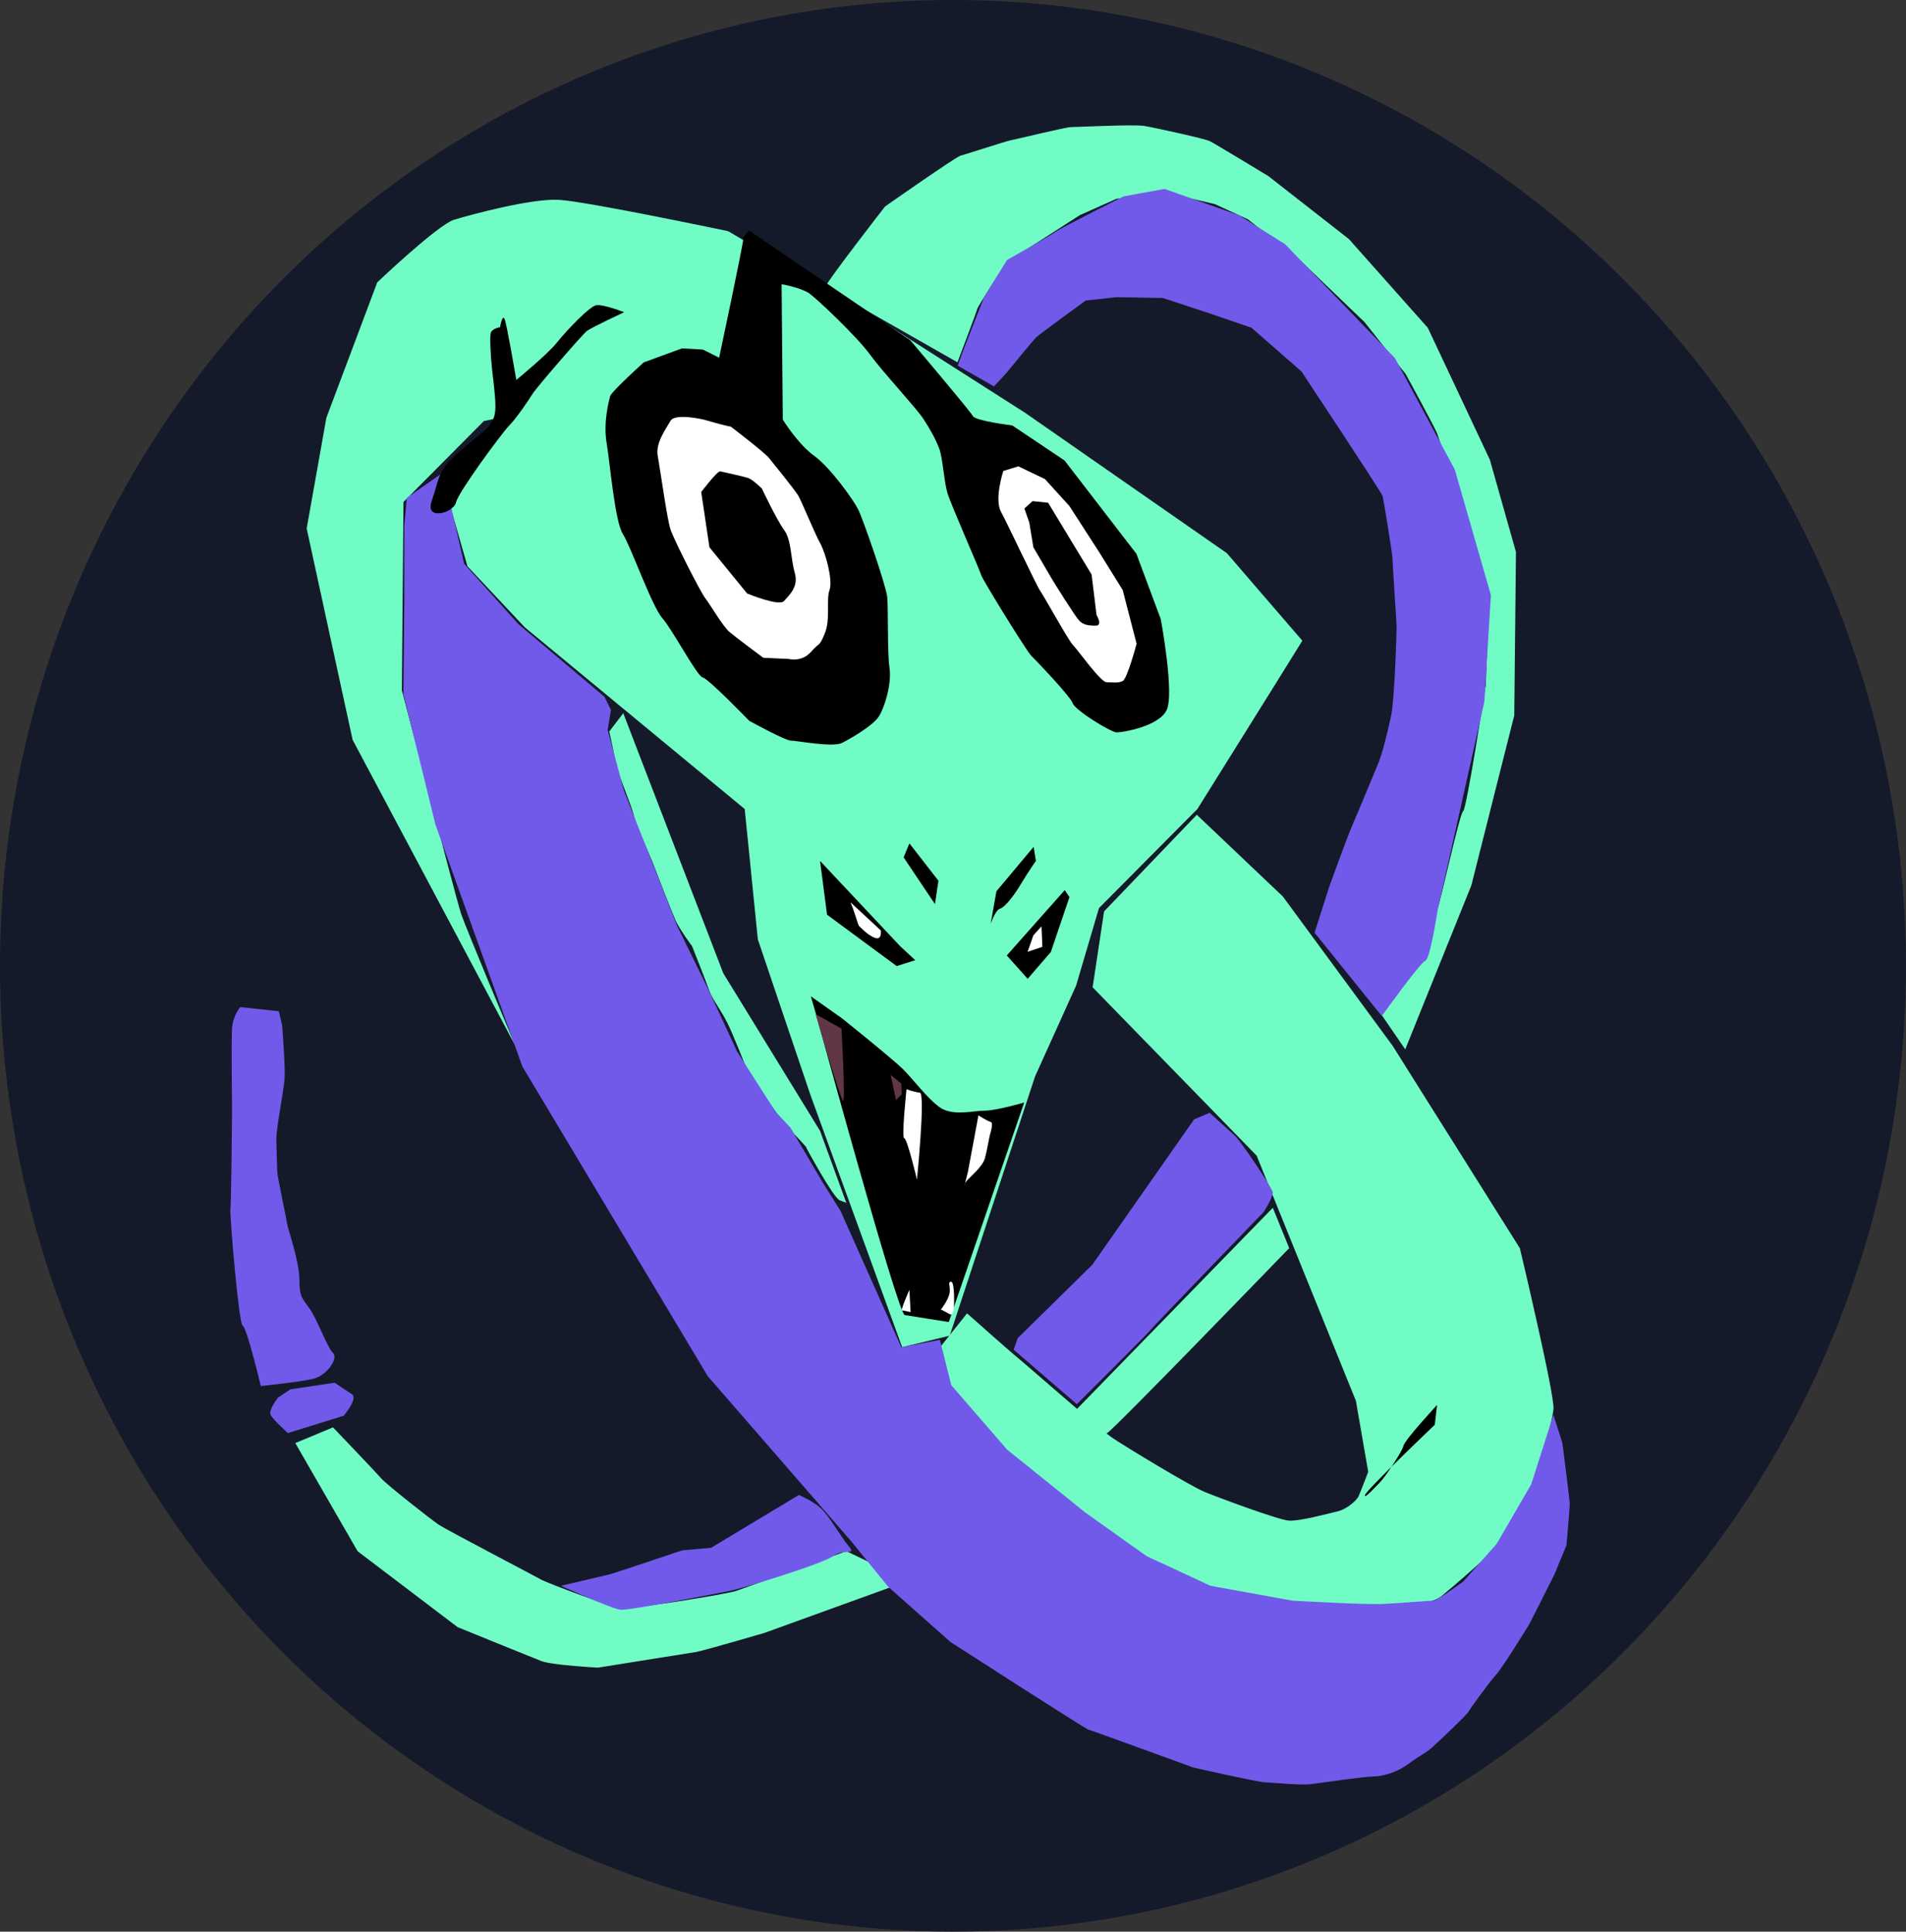 <?xml version="1.0" encoding="UTF-8"?>
<svg id="svg4444" xmlns="http://www.w3.org/2000/svg" width="224.49" height="227.51" viewBox="0 0 224.49 227.51">
  <rect x="0" y="0" width="224.49" height="227.51" fill="#333333" stroke="none"/>
  <defs>
    <style>
      .cls-1 {
        fill: #613646;
      }

      .cls-1, .cls-2, .cls-3, .cls-4, .cls-5, .cls-6 {
        stroke-width: 0px;
      }

      .cls-2 {
        fill: #715ae9;
      }

      .cls-4 {
        fill: #141a2a;
      }

      .cls-5 {
        fill: #71fcc6;
      }

      .cls-6 {
        fill: #fff;
      }
    </style>
  </defs>
  <g id="layer7">
    <ellipse id="path171204" class="cls-4" cx="112.24" cy="113.75" rx="112.24" ry="113.75"/>
  </g>
  <g id="layer11">
    <path id="path174643" class="cls-5" d="m141.03,95.28l-11.59,11.67-2.7,9.14-4.83,10.69-10.05,30.53-5.6,1.36-10.82-29.75-6.18-18.28-1.55-15.36-25.89-21.39-6.76-7.19-2.51-8.75,8.11-9.14-3.67.78-9.47,9.53-.19,22.17s6.38,24.5,6.95,26.25c.58,1.75,6.38,15.56,6.38,15.56l-19.13-35.97-5.41-24.89,2.32-13.03,5.99-15.95s7.15-6.81,9.08-7.39c1.93-.58,9.08-2.53,12.36-2.33,3.28.19,19.9,3.69,19.9,3.69l19.13,11.28,15.84,10.11,23.76,16.53,8.89,10.31-2.9,4.67-9.47,15.17Z"/>
    <path id="path176286" class="cls-5" d="m73.41,84l11.78,30.63,11.4,18.57,3.09,8.46-.77-.29c-.77-.29-3.96-6.22-3.96-6.22,0,0,.48.39-1.74-1.94-2.22-2.33-5.41-7.68-5.41-7.68,0,0-1.45-3.69-2.13-5.06-.68-1.36-1.84-2.92-2.13-3.79-.29-.88-2.03-5.25-2.03-5.25,0,0-1.45-1.94-1.93-3.01-.48-1.07-2.41-6.03-2.7-6.81-.29-.78-2.03-4.57-2.22-5.54s-2.03-5.35-2.13-6.13c-.1-.78-.77-3.79-.77-3.79l1.64-2.14Z"/>
    <path id="path176288" class="cls-5" d="m113.89,154.69l-3.48,4.38,1.74,5.44s3.57,4.47,4.35,5.06c.77.58,8.5,7.58,9.18,7.88s11.88,7.58,11.88,7.58c0,0,7.44,3.01,8.02,3.01s6.67,1.07,8.4,1.07,6.18.39,8.21.1c2.03-.29,5.99.1,7.63-1.26,1.64-1.36,3.67-3.11,5.22-4.57,1.55-1.46,3.86-5.35,4.64-6.71.77-1.36,1.74-3.89,2.13-5.64.39-1.75.97-3.5,1.16-5.06s-3.96-18.96-3.96-18.96l-14.97-23.82-12.94-17.6-10.14-9.63-10.92,11.38-1.35,8.94,19.32,19.83,11.69,28.88,1.45,8.36s-.97,2.53-1.16,2.92c-.19.39-1.26,1.46-2.51,1.75-1.26.29-4.44,1.17-5.7,1.07-1.26-.1-8.31-2.72-9.95-3.4-1.64-.68-9.37-5.35-10.92-6.42-1.55-1.07-10.05-8.56-11.01-9.33-.97-.78-5.99-5.25-5.99-5.25h0Z"/>
    <path id="path176290" class="cls-5" d="m97.2,33.81c.2-.69,7.04-9.49,7.04-9.49,0,0,8.33-5.84,8.88-5.98.55-.14,5.4-1.72,5.81-1.79.41-.07,6.63-1.58,7.17-1.58s7.45-.34,8.67-.14,7.17,1.51,7.72,1.79c.55.27,6.9,4.12,6.9,4.12l9.49,7.42,9.29,10.45,7.31,15.54,3.07,10.86-.2,19.25-5.05,20.01-7.79,19.32-2.87-4.19,4.37-6.12s1.98-5.84,2.25-6.12c.27-.28,2.66-11.41,3.07-11.62.41-.21,2.66-14.85,2.66-14.85,0,0,.41-9.62.2-9.97-.2-.34-2.8-11.34-2.8-11.34,0,0-3.01-7.77-3.07-8.18s-3.76-7.15-3.76-7.15l-4.85-6.12-7.45-7.15-6.28-4.95-3.89-1.79-6.15-1.44-5.46.82-4.3,1.92-8.67,5.57s-3.35,5.16-3.42,5.5c-.07.34-2.32,6.26-2.32,6.26l-15.57-8.87Z"/>
    <path id="path176292" class="cls-5" d="m149.92,142.24l-23.09,23.72s2.7,3.31,3.57,2.82c.87-.49,21.44-21.78,21.44-21.78l-1.93-4.76Z"/>
    <path id="path176294" class="cls-5" d="m104.81,186.97l-14.78,5.35s-7.34,2.14-8.02,2.24c-.68.1-11.59,1.85-11.59,1.85,0,0-5.41-.29-6.67-.78-1.26-.49-9.85-3.99-9.85-3.99l-11.78-8.94-7.34-12.74,4.44-1.85s5.12,5.35,5.7,6.03c.58.68,5.89,4.86,6.76,5.44.87.58,11.11,5.93,11.98,6.42.87.49,8.21,3.21,9.37,3.4,1.16.19,12.65-1.65,13.72-2.04,1.06-.39,12.94-4.67,12.94-4.67l2.61,1.26,2.51,3.01Z"/>
    <path id="path176296" class="cls-2" d="m51.97,55.81l-4.06,2.82-.29,3.31v8.75l-.1,11.08,3.77,15.36,10.24,28.49,21.83,36.46,16.9,19.45,4.35,5.35,7.34,6.51s15.84,10.21,16.23,10.31c.39.1,12.36,4.47,12.36,4.47,0,0,7.73,1.75,8.5,1.75s4.06.39,5.51.19,6.18-.88,7.15-.88,2.7-.39,4.15-1.46c1.45-1.07,2.03-1.26,2.8-1.94.77-.68,4.15-3.89,4.35-4.28s2.32-3.31,3.19-4.28c.87-.97,3.96-6.03,3.96-6.03l2.9-5.74,1.45-3.5s.39-4.47.39-4.86-.87-7.19-.87-7.19l-1.06-3.31-2.61,8.17-4.06,7-3.96,4.47s-3.09,2.24-3.48,2.24-4.06.29-5.99.39c-1.93.1-10.63-.39-10.63-.39l-9.66-1.75-7.53-3.5-7.24-5.15-9.18-7.39-6.57-7.58-1.35-5.35-4.54.88-7.15-16.04-2.13-3.4-3.77-6.42-1.74-1.85-4.54-7.1-3.38-7.29-3.67-7.49-6.28-15.95-1.93-7.19.39-2.33-.77-1.56-10.14-8.56-6.38-7.1-2.03-8.85-.68-1.75Z"/>
    <path id="path177740" class="cls-2" d="m112.82,43.07c.1-.58,3.09-8.07,3.09-8.07l2.7-4.38s5.02-2.82,5.7-3.31c.68-.49,8.02-4.18,8.02-4.18l4.83-.88,8.79,3.11,5.41,3.4,12.94,13.42,7.05,13.13,4.25,14.78-.77,12.54-5.51,24.6s-.87,5.74-1.45,5.93c-.58.19-5.12,6.51-5.12,6.51l-7.92-9.82,1.74-5.44s2.03-5.64,2.7-7.19c.68-1.56,2.61-6.22,3.09-7.39.48-1.17.97-3.21,1.45-5.35.48-2.14.68-10.21.68-10.69s-.48-7.39-.48-7.97-1.06-7-1.16-7.39c-.1-.39-9.56-14.68-9.56-14.68l-5.89-5.15-5.12-1.75-5.31-1.75-5.41-.1-3.67.39s-5.51,3.99-5.89,4.38-3.48,4.18-3.48,4.18l-1.45,1.56-4.25-2.43Z"/>
    <path id="path177742" class="cls-2" d="m140.64,131.84l-11.98,17.11-8.79,8.65-.48,1.36,7.44,6.42s8.4-8.36,8.69-8.75c.29-.39,13.33-13.9,13.33-13.9,0,0,1.16-1.85,1.06-2.33-.1-.49-3.67-5.93-4.54-6.71-.87-.78-2.9-2.63-2.9-2.63l-1.84.78Z"/>
    <path id="path177744" class="cls-2" d="m94.08,176.08l-10.34,6.22-3.38.29s-8.11,2.72-8.5,2.82c-.39.1-5.8,1.36-5.8,1.36,0,0,5.99,2.72,7.05,2.82,1.06.1,11.88-2.04,12.94-2.24,1.06-.19,10.72-3.11,12.07-4.08,1.35-.97,2.8,0,1.84-1.17-.97-1.17-2.32-3.6-3.28-4.47-.97-.88-2.61-1.56-2.61-1.56h0Z"/>
    <path id="path177746" class="cls-2" d="m33.91,168.78l6.57-2.04s1.74-2.04.97-2.53c-.77-.49-2.03-1.36-2.03-1.36l-5.22.78-1.45.97s-1.16,1.46-.87,2.04c.29.58,2.03,2.14,2.03,2.14Z"/>
    <path id="path177748" class="cls-2" d="m30.72,163.24s4.83-.49,6.28-.88c1.45-.39,2.9-2.33,2.22-3.01-.68-.68-1.84-3.89-2.7-5.15-.87-1.26-1.26-1.36-1.26-3.5s-1.35-5.93-1.45-6.61c-.1-.68-1.16-5.64-1.16-6.13s-.1-2.63-.1-3.89.87-5.64.97-7c.1-1.36-.29-6.32-.29-6.32l-.39-1.65-4.54-.49s-.87.97-.97,2.53c-.1,1.56,0,8.65,0,9.63s-.1,11.18-.19,11.67c-.1.49.97,13.51,1.45,13.71.48.19,2.13,7.1,2.13,7.1h0Z"/>
  </g>
  <g id="layer8">
    <path id="path178384" class="cls-3" d="m87.57,27.97c0,.69-2.87,14.16-2.87,14.16l-1.91-.96-2.46-.14-4.51,1.65s-3.82,3.44-3.96,3.99c-.14.55-.82,3.02-.41,5.5.41,2.47.96,9.21,1.91,10.72.96,1.51,3.42,8.52,4.64,9.9s4.1,6.87,4.78,7.01c.68.14,5.46,5.09,5.46,5.09,0,0,4.23,2.34,4.92,2.34s4.92.82,6.01.27,3.69-2.06,4.37-3.16c.68-1.1,1.5-3.85,1.23-5.64-.27-1.79-.14-7.01-.27-8.39-.14-1.37-2.87-9.21-3.42-10.31-.55-1.1-3.28-4.95-5.19-6.32-1.91-1.37-3.69-4.26-3.69-4.26l-.14-15.95s2.32.41,3.28,1.1c.96.69,5.6,5.09,7.1,7.15,1.5,2.06,5.46,6.32,6.28,7.56.82,1.24,1.5,2.47,1.91,3.57s.55,3.85.96,5.22c.41,1.37,3.82,9.07,3.96,9.62.14.55,5.33,8.94,5.87,9.49.55.55,4.64,4.81,4.92,5.64.27.82,4.51,3.44,5.19,3.44s4.92-.69,5.87-2.61c.96-1.92-.68-10.72-.68-10.72l-2.87-7.7-8.47-11-6.15-4.12s-4.37-.55-4.64-1.1c-.27-.55-7.38-8.94-7.38-8.94l-18.99-12.92-.68.82Z"/>
    <path id="path178386" class="cls-3" d="m96.18,119.68s9.56,35.06,10.38,35.2c.82.14,5.19.82,5.19.82l8.88-25.85s-3.28.96-4.64.96-3.82.69-5.33-.41c-1.5-1.1-3.01-3.16-4.23-4.4-1.23-1.24-7.24-6.05-7.24-6.05l-3.69-2.61.68,2.34Z"/>
    <path id="path178388" class="cls-3" d="m96.59,101.4l9.43,10.04,1.78,1.65-2.19.69-8.2-6.05-.82-6.32Z"/>
    <path id="path178390" class="cls-3" d="m125.41,104.83l-6.83,7.7,2.46,2.75,2.73-3.16,2.19-6.46-.55-.82Z"/>
    <path id="path178392" class="cls-3" d="m107.11,99.33l3.42,4.4-.41,2.75-3.69-5.5.68-1.65Z"/>
    <path id="path178394" class="cls-3" d="m121.73,99.75l-4.37,5.22-.68,3.85s.55-1.65,1.09-1.79c.55-.14,1.64-1.51,2.46-2.89s1.78-2.75,1.78-2.75l-.27-1.65Z"/>
    <path id="path178396" class="cls-3" d="m58.89,38.56s.27-1.65.55-.96,1.37,7.15,1.37,7.15c0,0,3.69-3.02,4.78-4.4,1.09-1.37,3.82-4.26,4.64-4.4.82-.14,3.28.82,3.28.82,0,0-3.82,1.79-4.37,2.2-.55.41-6.01,6.74-6.42,7.42s-1.91,2.89-2.73,3.71c-.82.82-6.01,7.84-6.28,9.07-.27,1.24-3.69,2.2-2.87-.14s.68-3.3,2.32-4.95,4.23-3.44,4.51-3.99c.27-.55.68-.82.68-2.2s-.27-3.16-.41-4.54-.27-3.57-.14-4.12c.14-.55,1.09-.69,1.09-.69Z"/>
    <path id="path178398" class="cls-3" d="m169.26,165.47s-3.82,4.12-3.96,4.81c-.14.69-2.19,3.71-2.73,4.26-.55.55-2.05,2.2-1.78,1.51.27-.69,8.2-8.25,8.2-8.25l.27-2.34Z"/>
  </g>
  <g id="layer9">
    <path id="path178400" class="cls-6" d="m86.07,50.25c-.82-.14-3.14-.82-3.14-.82,0,0-3.42-.82-3.96.14-.55.96-1.78,2.61-1.5,4.12s1.09,7.42,1.5,8.66c.41,1.24,3.55,7.42,4.1,8.11s2.05,3.3,2.87,3.99c.82.69,3.96,3.02,3.96,3.02l3.01.14s1.5.41,2.6-.82c1.09-1.24.96-.55,1.64-2.2.68-1.65.14-3.99.55-5.09.41-1.1-.41-4.26-1.09-5.5-.68-1.24-2.19-4.95-2.6-5.64-.41-.69-2.87-3.71-3.42-4.4-.55-.69-4.51-3.71-4.51-3.71Z"/>
    <path id="path178456" class="cls-6" d="m119.95,54.92l-1.78.55s-1.09,3.3-.27,4.81c.82,1.51,4.23,8.8,4.64,9.35.41.55,3.28,5.77,3.82,6.32.55.55,3.28,4.4,3.96,4.4s1.37.14,1.91-.14c.55-.28,1.64-4.4,1.64-4.4l-1.64-6.32-2.73-4.4-3.55-5.5-2.87-3.16-3.14-1.51Z"/>
    <path id="path178458" class="cls-6" d="m106.77,128.28s-.61,5.77-.27,5.77,1.5,4.88,1.5,4.88c0,0,1.02-10.17.34-10.24-.68-.07-1.57-.41-1.57-.41Z"/>
    <path id="path178460" class="cls-6" d="m115.24,131.37l-1.23,6.6-.41,1.65s-.07-.14.27-.55c.34-.41,1.84-1.65,2.12-2.61.27-.96.48-2.34.61-2.82.14-.48.41-1.44.07-1.51-.34-.07-1.43-.76-1.43-.76Z"/>
    <path id="path178462" class="cls-6" d="m106.22,154.33c-.07-.27.89-2.41.89-2.41l.14,2.61-1.02-.21Z"/>
    <path id="path178464" class="cls-6" d="m110.8,154.26s.82-1.03,1.02-1.86c.2-.82-.27-1.44.2-1.44s.34,2.96.34,2.96c0,0-.07.89-.34.89s-1.09-.62-1.23-.55Z"/>
    <path id="path178466" class="cls-1" d="m99.11,121.14s.48,8.51.19,8.51-3.24-10.21-3.24-10.21l3.04,1.7Z"/>
    <path id="path182800" class="cls-1" d="m104.9,126.59l.63,2.97.68-.68-.05-1.26-1.26-1.02Z"/>
    <path id="path182802" class="cls-6" d="m100.17,106.27l3.57,3.31s.19,1.17-.68.88c-.87-.29-1.93-1.46-1.93-1.46l-.68-2.04"/>
    <path id="path184322" class="cls-6" d="m122.68,109.09l-.97,1.07-.68,1.94,1.74-.58-.1-2.43Z"/>
  </g>
  <g id="layer10">
    <path id="path184324" class="cls-3" d="m84.81,55.52c-.39,0-2.22,2.43-2.22,2.43l.97,6.51,4.44,5.44s3.77,1.56,4.35.88c.58-.68,1.74-1.65,1.26-3.31-.48-1.65-.39-3.89-1.26-5.06-.87-1.17-2.61-4.86-2.61-4.86,0,0-1.06-1.07-1.64-1.26-.58-.19-3.28-.78-3.28-.78Z"/>
    <path id="path184326" class="cls-3" d="m121.61,59.02l1.84.19,5.12,8.46.58,4.76s.77,1.26-.1,1.26-1.45-.1-1.93-.58c-.48-.49-2.9-4.38-3.19-4.86-.29-.49-2.22-3.79-2.22-3.79l-.48-2.92-.58-1.65.97-.88Z"/>
  </g>
</svg>